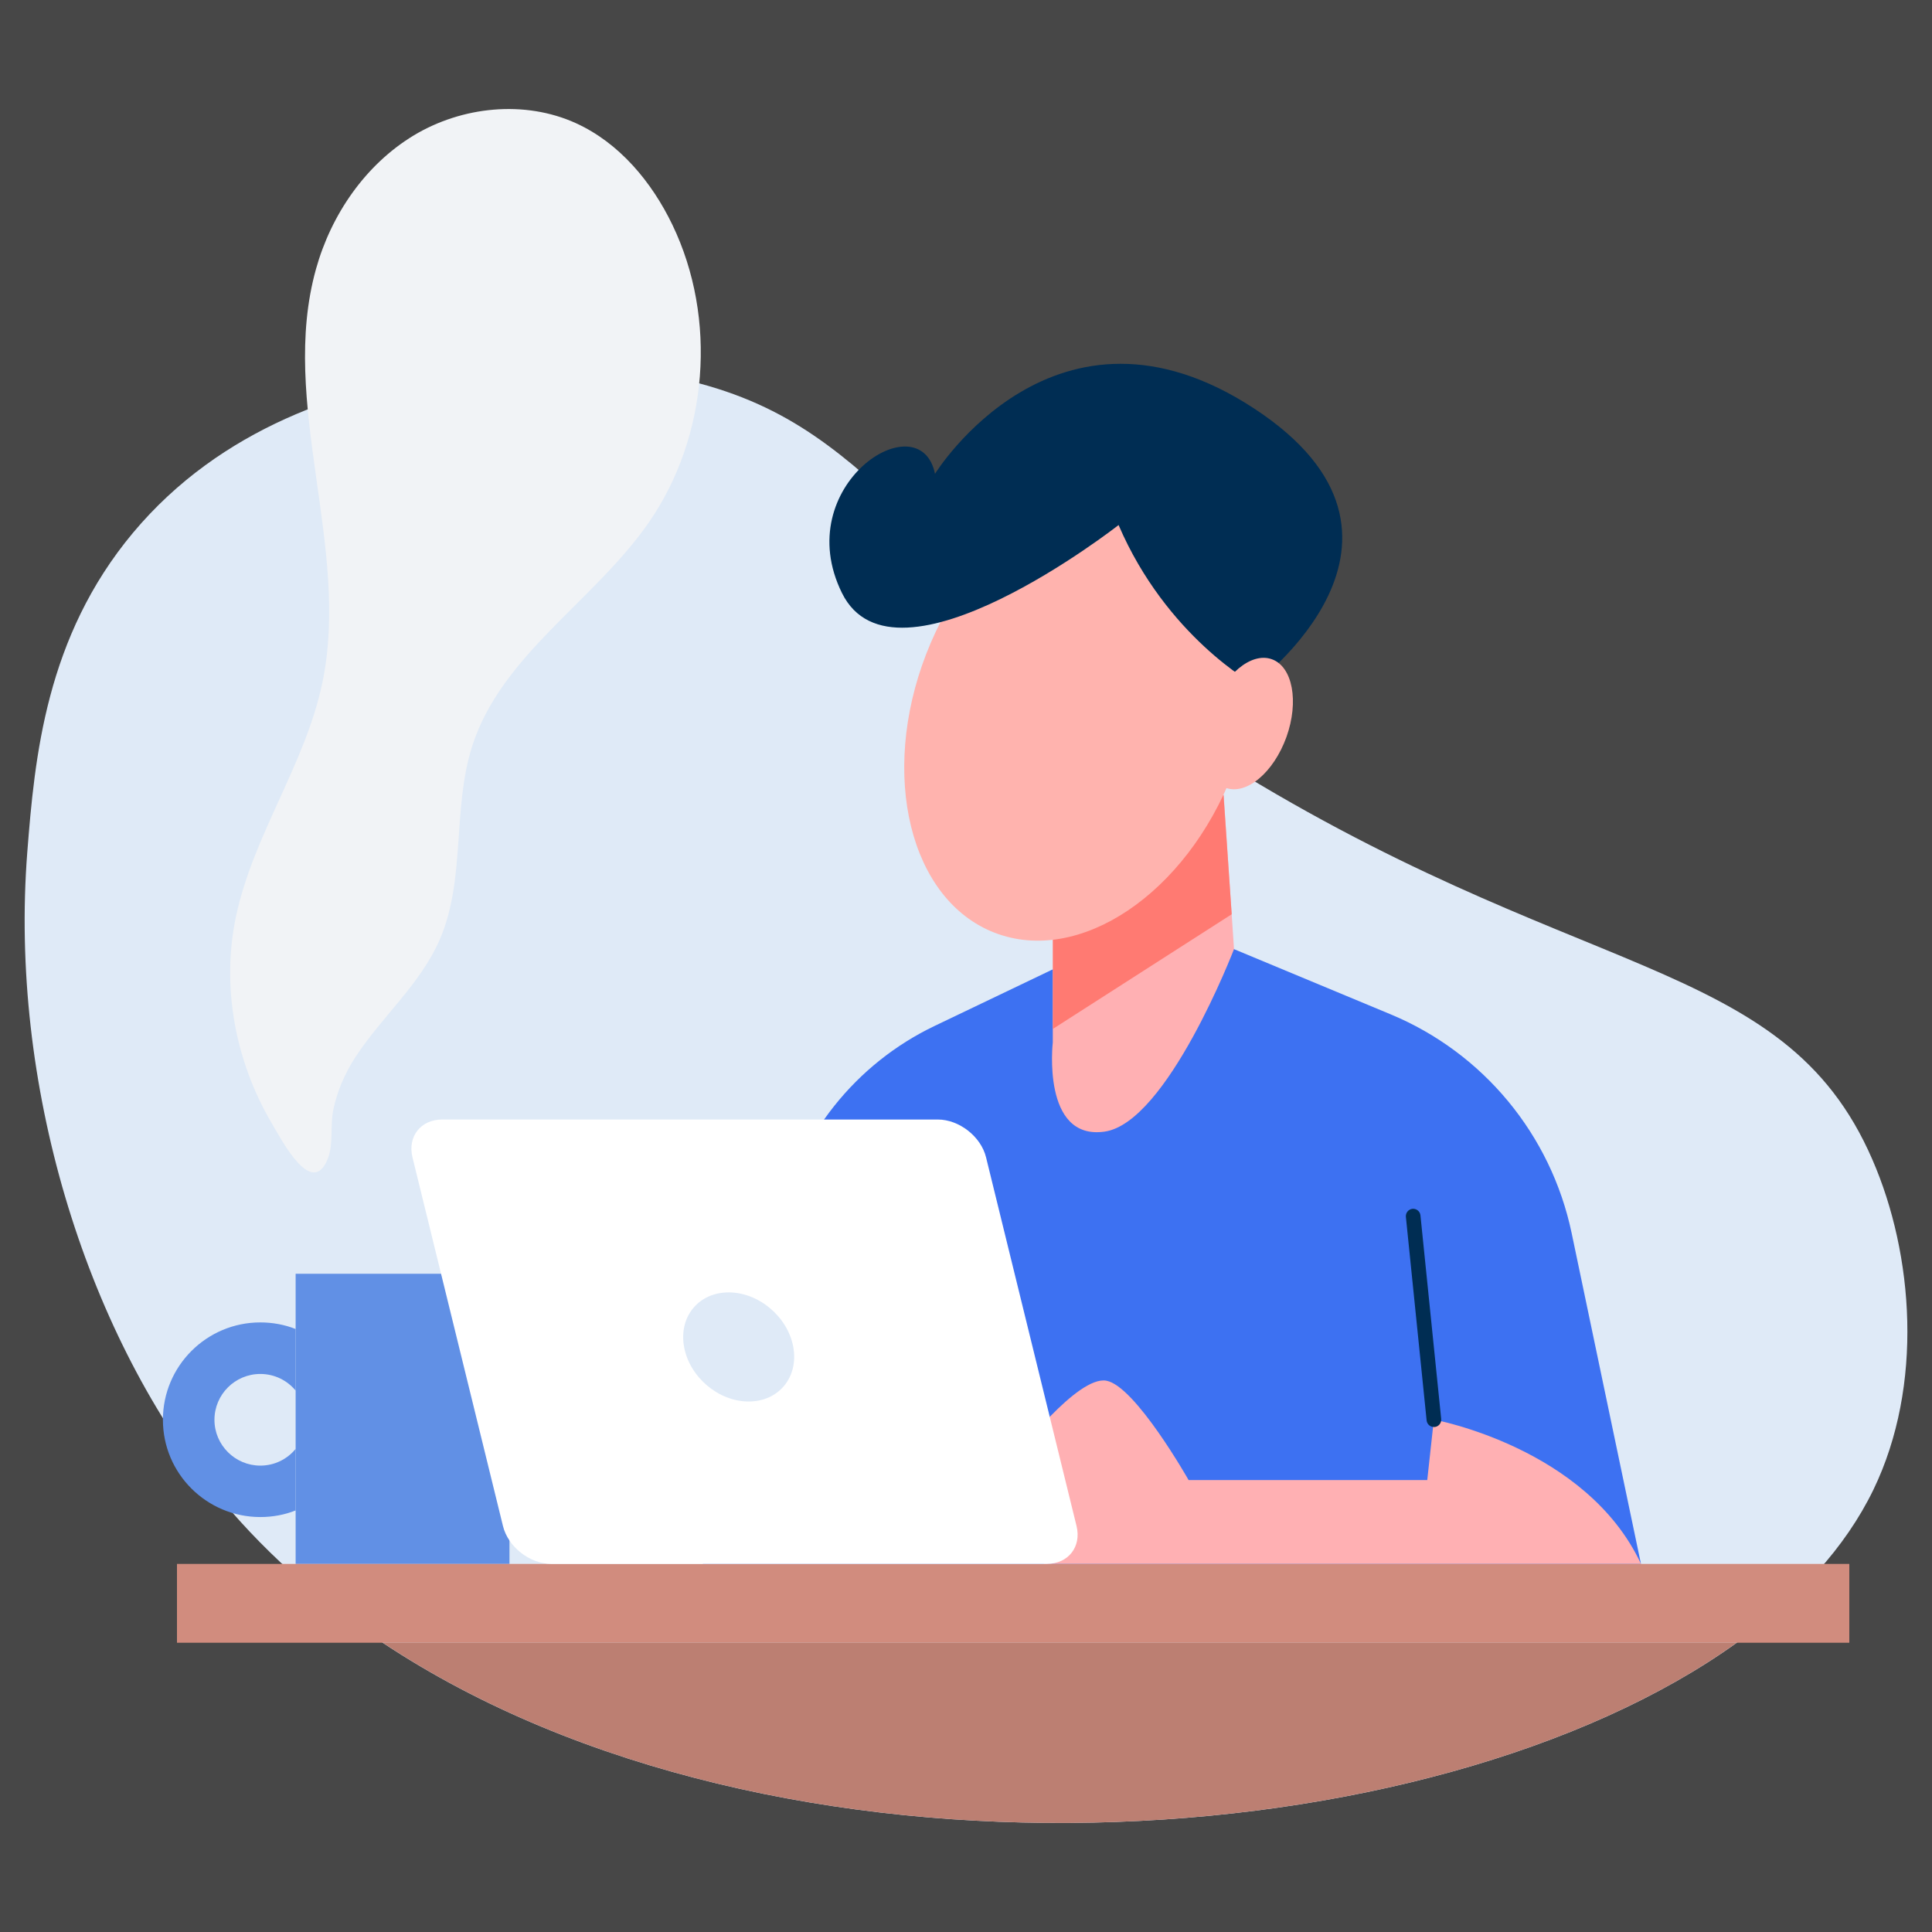 <?xml version="1.0"?>
<svg width="500" height="500" xmlns="http://www.w3.org/2000/svg" xmlns:svg="http://www.w3.org/2000/svg" enable-background="new 0 0 500 500" version="1.1" xml:space="preserve">
 <rect width="100%" height="100%" fill="#333333" stroke="none"/>
 <g class="layer">
  <title>Layer 1</title>
  <g id="BACKGROUND">
   <rect fill="#FFFFFF" height="500" id="svg_1" opacity="0.1" width="500"/>
  </g>
  <g id="OBJECTS">
   <g id="svg_2">
    <g id="svg_3">
     <path d="m484.84,385.53c-7.22,14.89 -19.44,28.21 -35.37,39.62c-78.84,56.55 -248.58,67.56 -350.42,0c-16.82,-11.12 -31.73,-24.38 -44.11,-39.92c-32.99,-41.44 -52.53,-104.83 -47.88,-164.66c1.92,-24.6 4.79,-55.66 27.35,-82.67c45.5,-54.41 129.48,-42.11 133.73,-41.39c58.79,9.54 59.78,44.59 144.83,98.49c94.56,60.02 148.41,51.55 171.61,105.12c10.67,24.52 13.29,58.44 0.27,85.39z" fill="#DFEAF7" id="svg_4"/>
    </g>
    <g id="svg_5">
     <g id="svg_6">
      <g id="svg_7">
       <path d="m181.88,404.73l19.7,-88.52c4.95,-22.19 19.81,-40.91 40.34,-50.72l58.2,-27.86l59.73,24.86c24.01,9.97 41.55,31.17 46.89,56.63l17.94,85.61l-242.81,0z" fill="#3D71F2" id="svg_8"/>
      </g>
      <g id="svg_9">
       <path d="m263.23,376.44c0,0 15.59,-20.43 23.07,-19.12c7.49,1.31 21.31,25.72 21.31,25.72l61.76,0l1.71,-15.64c0,0 39.51,7.17 53.6,37.32l-154.5,0l-6.95,-28.29z" fill="#FFB0B3" id="svg_10"/>
      </g>
      <g id="svg_11">
       <path d="m371.08,369.3c-0.96,0 -1.76,-0.72 -1.87,-1.68l-5.37,-52.72c-0.08,-1.04 0.67,-1.95 1.71,-2.06c1.04,-0.08 1.95,0.64 2.06,1.68l5.37,52.7c0.11,1.04 -0.64,1.98 -1.68,2.09c-0.08,0 -0.13,0 -0.21,0z" fill="#002D53" id="svg_12"/>
      </g>
     </g>
     <g id="svg_13">
      <g id="svg_14">
       <path d="m272.46,228.76l0,41.01c0,0 -2.91,25.37 13.37,23.1c16.26,-2.27 33.53,-47.24 33.53,-47.24l-2.67,-39.89l-44.22,23.02z" fill="#FFB0B3" id="svg_15"/>
      </g>
      <g id="svg_16">
       <polygon fill="#FF7A72" id="svg_17" points="318.763,236.61 272.487,266.28 272.487,228.736 316.643,205.725 "/>
      </g>
      <g id="svg_18">
       <ellipse cx="165" cy="131.42" fill="#FFB3AE" id="svg_19" rx="22.77" ry="15.92" transform="matrix(0.965 -2.493 2.493 0.965 -207.469 469.149)"/>
      </g>
      <g id="svg_20">
       <path d="m324.54,177.13c0,0 -22.67,-12.41 -35.05,-41.25c0,0 -57.94,45.34 -71.6,17.57c-13.69,-27.78 20.19,-49.7 24.09,-30.83c0,0 31.2,-50.56 82.56,-16.92s0,71.44 0,71.44z" fill="#002D53" id="svg_21"/>
      </g>
      <g id="svg_22">
       <path d="m332.93,190.74c-3.32,9.2 -10.35,15.11 -15.72,13.15s-7.03,-10.93 -3.74,-20.13c3.29,-9.2 10.32,-15.08 15.69,-13.15s7.06,10.93 3.77,20.13z" fill="#FFB3AE" id="svg_23"/>
      </g>
     </g>
    </g>
    <g id="svg_24">
     <g id="svg_25">
      <g id="svg_26">
       <rect fill="#6190E5" height="75.1" id="svg_27" width="55.34" x="76.51" y="329.65"/>
      </g>
      <g id="svg_28">
       <path d="m55.5,367.46c0,6.52 5.35,11.84 11.87,11.84c3.69,0 6.98,-1.68 9.14,-4.33l0,15.93c-2.81,1.12 -5.91,1.71 -9.14,1.71c-13.9,0 -25.21,-11.26 -25.21,-25.16c0,-13.93 11.31,-25.21 25.21,-25.21c3.21,0 6.34,0.59 9.14,1.71l0,15.93c-2.17,-2.62 -5.45,-4.3 -9.14,-4.3c-6.52,0 -11.87,5.29 -11.87,11.87z" fill="#6190E5" id="svg_29"/>
      </g>
     </g>
     <g id="svg_30">
      <path d="m92.02,273.51c6.82,-10.4 16.71,-18.79 21.71,-30.18c6.87,-15.64 3.26,-34.06 8.5,-50.32c7.59,-23.58 31.63,-37.48 45.72,-57.86c15.35,-22.22 17.75,-52.72 6.04,-77.02c-5.35,-11.1 -13.74,-21.15 -24.94,-26.25c-13.29,-6.04 -29.49,-4.36 -42,3.18c-12.49,7.57 -21.33,20.45 -25.26,34.52c-9.7,34.68 9.06,72.05 1.6,107.29c-4.44,20.96 -17.78,39.17 -22.27,60.1c-3.93,18.21 -0.24,37.67 9.17,53.66c2.75,4.68 10.43,19.46 14.52,9.3c1.55,-3.85 0.59,-8.61 1.44,-12.67c0.99,-4.87 3.05,-9.57 5.77,-13.74z" fill="#F1F3F6" id="svg_31"/>
     </g>
    </g>
    <g id="svg_32">
     <g id="svg_33">
      <rect fill="#D18C7E" height="20.4" id="svg_34" width="432.8" x="45.8" y="404.74"/>
     </g>
     <g id="svg_35">
      <path d="m449.47,425.13c-78.84,56.57 -248.58,67.59 -350.42,0l350.42,0z" fill="#BC7F72" id="svg_36"/>
     </g>
    </g>
    <g id="svg_37">
     <g id="svg_38">
      <path d="m278.61,394.94c1.31,5.37 -2.14,9.79 -7.7,9.79l-128.25,0c-5.56,0 -11.18,-4.41 -12.49,-9.79l-23.42,-95.42c-1.31,-5.4 2.14,-9.79 7.7,-9.79l128.25,0c5.53,0 11.18,4.41 12.49,9.79l23.42,95.42z" fill="#FFFFFF" id="svg_39"/>
     </g>
     <g id="svg_40">
      <path d="m205.3,348.59c1.42,7.81 -3.74,14.12 -11.55,14.12c-7.81,0 -15.27,-6.31 -16.71,-14.12c-1.42,-7.81 3.74,-14.12 11.55,-14.12c7.78,0 15.27,6.31 16.71,14.12z" fill="#DFEAF7" id="svg_41"/>
     </g>
    </g>
   </g>
  </g>
 </g>
</svg>